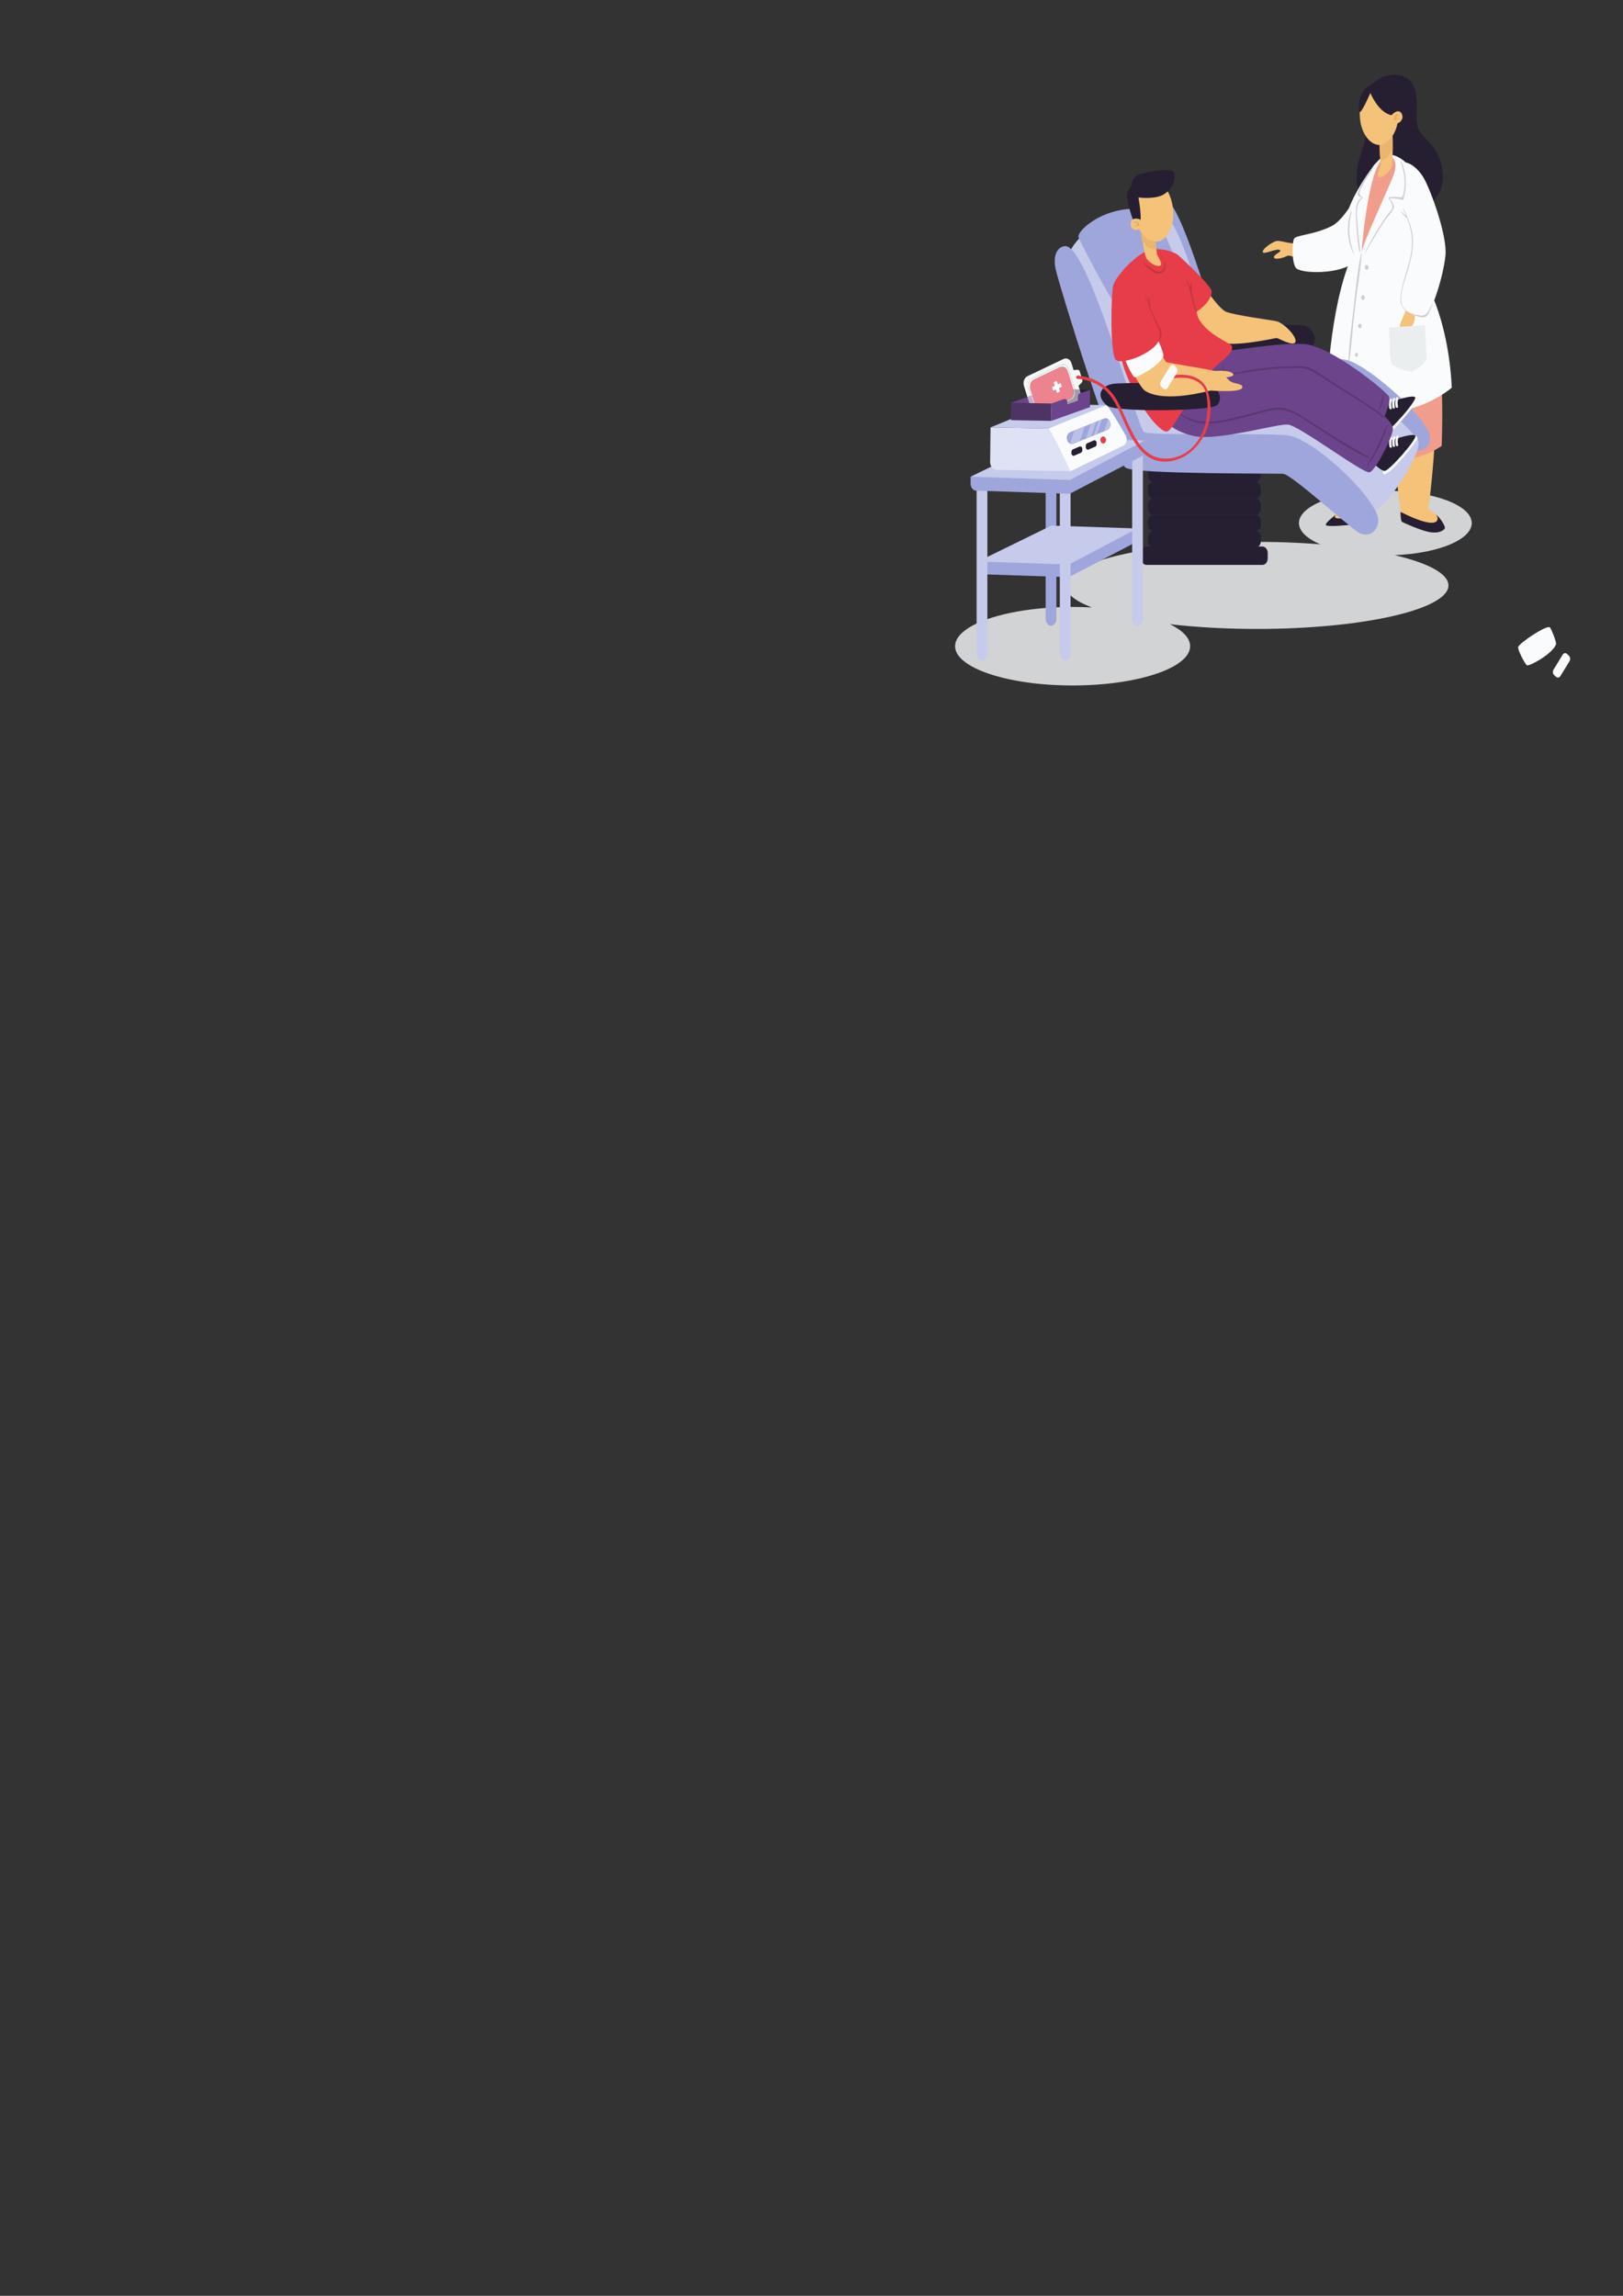 <?xml version="1.0" encoding="UTF-8" standalone="no"?>
<!-- Created with Inkscape (http://www.inkscape.org/) -->

<svg
   xmlns:dc="http://purl.org/dc/elements/1.1/"
   xmlns:cc="http://creativecommons.org/ns#"
   xmlns:rdf="http://www.w3.org/1999/02/22-rdf-syntax-ns#"
   xmlns:svg="http://www.w3.org/2000/svg"
   xmlns="http://www.w3.org/2000/svg"
   xmlns:sodipodi="http://sodipodi.sourceforge.net/DTD/sodipodi-0.dtd"
   xmlns:inkscape="http://www.inkscape.org/namespaces/inkscape"
   width="210mm"
   height="297mm"
   viewBox="0 0 210 297"
   version="1.1"
   id="svg6006"
   inkscape:version="0.92.5 (2060ec1f9f, 2020-04-08)"
   sodipodi:docname="image_1.svg"
   inkscape:export-filename="/home/alok/Documents/health-ghar/landing-page/images/image_1.png"
   inkscape:export-xdpi="554.1731"
   inkscape:export-ydpi="554.1731">
  <rect x="0" y="0" width="210" height="297" fill="#333333" stroke="none"/>
  <defs
     id="defs6000">
    <clipPath
       clipPathUnits="userSpaceOnUse"
       id="clipPath239">
      <path
         d="m 2421.09,4018.29 v 0 c -1.72,33.52 -6.72,89.53 -6.72,89.53 l 69.23,13.86 v 0 c 0,-0.09 0.62,-21.39 0.62,-46.64 0,-3.36 -0.01,-6.79 -0.04,-10.25 v 0 c -12.66,-20.28 -33.3,-42.98 -63.09,-46.5"
         id="path237"
         inkscape:connector-curvature="0" />
    </clipPath>
  </defs>
  <sodipodi:namedview
     id="base"
     pagecolor="#ffffff"
     bordercolor="#666666"
     borderopacity="1.0"
     inkscape:pageopacity="0.0"
     inkscape:pageshadow="2"
     inkscape:zoom="0.40410046"
     inkscape:cx="229.67177"
     inkscape:cy="416.77302"
     inkscape:document-units="mm"
     inkscape:current-layer="layer1"
     showgrid="false"
     inkscape:window-width="1848"
     inkscape:window-height="1009"
     inkscape:window-x="72"
     inkscape:window-y="34"
     inkscape:window-maximized="1" />
  <g
     inkscape:label="Layer 1"
     inkscape:groupmode="layer"
     id="layer1">
    <g
       id="g5602"
       transform="matrix(0.16,0,0,-0.049,127.877,98.112)">
      <g
         id="g446"
         transform="matrix(1.584,0,0,6.408,15.694,-933.991)">
        <path
           inkscape:connector-curvature="0"
           id="path205"
           style="fill:#d1d3d4;fill-opacity:1;fill-rule:nonzero;stroke:none;stroke-width:0.1"
           d="m 236.907,242.716 c 0,-7.346 -19.749,-13.302 -44.111,-13.302 -24.361,0 -44.11,5.956 -44.11,13.302 0,7.347 19.749,13.302 44.11,13.302 24.362,0 44.111,-5.955 44.111,-13.302" />
        <path
           inkscape:connector-curvature="0"
           id="path207"
           style="fill:#f4c279;fill-opacity:1;fill-rule:nonzero;stroke:none;stroke-width:0.1"
           d="m 147.169,352.104 c 1.304,1.101 1.483,5.169 0.153,5.63 -0.643,0.223 -2.21,0.214 -4.248,0.512 -2.179,0.319 -4.851,0.93 -5.988,0.665 -2.201,-0.512 -7.075,-3.133 -6.871,-4.514 0.205,-1.382 7.454,1.833 8.835,0.732 0.904,-0.719 -3.449,-1.745 -3.09,-2.974 0.357,-1.228 5.246,-0.076 6.935,0.725 0.62,0.294 4.274,-0.776 4.274,-0.776" />
        <path
           inkscape:connector-curvature="0"
           id="path209"
           style="fill:#f4c279;fill-opacity:1;fill-rule:nonzero;stroke:none;stroke-width:0.1"
           d="m 168.386,279.976 c -0.808,-2.203 2.417,-30.083 3.333,-31.25 0.917,-1.166 11.917,-1.833 13.5,-1.083 1.584,0.75 4.417,31.417 3.5,32.333 -0.916,0.917 -19.416,2.5 -20.333,0" />
        <path
           inkscape:connector-curvature="0"
           id="path211"
           style="fill:#f4c279;fill-opacity:1;fill-rule:nonzero;stroke:none;stroke-width:0.1"
           d="m 185.736,247.323 c -0.02,-1.52 -0.17,-3.77 -0.77,-4.1 -0.91,-0.5 -22.5,-2.66 -22.58,-1.25 -0.05,0.83 2.81,2.74 5.39,4.33 l 0.14,0.09 c 1.78,1.1 3.39,2.03 3.8,2.33 h 14.02 c 0,0 0.02,-0.6 0,-1.4" />
        <path
           inkscape:connector-curvature="0"
           id="path213"
           style="fill:#261f31;fill-opacity:1;fill-rule:nonzero;stroke:none;stroke-width:0.1"
           d="m 185.736,247.323 c -0.02,-1.52 -0.17,-3.77 -0.77,-4.1 -0.91,-0.5 -22.5,-2.66 -22.58,-1.25 -0.05,0.83 2.81,2.74 5.39,4.33 -1.86,-1.31 -1.77,-3.52 17.96,1.02" />
        <path
           inkscape:connector-curvature="0"
           id="path215"
           style="fill:#f4c279;fill-opacity:1;fill-rule:nonzero;stroke:none;stroke-width:0.1"
           d="m 217.898,279.976 c 0.808,-2.203 -2.417,-30.083 -3.333,-31.25 -0.917,-1.166 -11.917,-1.833 -13.5,-1.083 -1.584,0.75 -4.417,31.417 -3.5,32.333 0.916,0.917 19.416,2.5 20.333,0" />
        <path
           inkscape:connector-curvature="0"
           id="path217"
           style="fill:#f4c279;fill-opacity:1;fill-rule:nonzero;stroke:none;stroke-width:0.1"
           d="m 200.548,247.323 c 0.019,-1.52 0.17,-3.77 0.769,-4.1 0.911,-0.5 21.822,-3.907 21.902,-2.497 0.051,0.83 -2.132,3.987 -4.711,5.577 l -0.14,0.09 c -1.781,1.1 -3.39,2.03 -3.801,2.33 h -14.019 c 0,0 -0.02,-0.6 0,-1.4" />
        <path
           inkscape:connector-curvature="0"
           id="path219"
           style="fill:#261f31;fill-opacity:1;fill-rule:nonzero;stroke:none;stroke-width:0.1"
           d="m 200.548,247.323 c 0.019,-1.52 0.17,-3.77 0.769,-4.1 0.508,-0.279 9.107,-3.439 13.652,-4.163 5.75,-0.917 8.215,1.042 8.25,1.666 0.051,0.83 -2.132,3.987 -4.711,5.577 1.86,-1.31 3.253,-7.66 -17.96,1.02" />
        <path
           inkscape:connector-curvature="0"
           id="path221"
           style="fill:#261f31;fill-opacity:1;fill-rule:nonzero;stroke:none;stroke-width:0.1"
           d="m 183.856,421.606 c 1.186,1.961 10.53,8.537 19.405,4.662 8.875,-3.875 3.875,-15.75 6.25,-20.75 2.375,-5 11.25,-7.125 12.625,-18.5 1.375,-11.375 -11.943,-17.5 -24.534,-17.5 -12.591,0 -19.341,6.75 -19.466,15.125 -0.125,8.375 4.866,14.223 4.495,17.736 -0.37,3.514 -2.805,12.564 1.225,19.227" />
        <path
           inkscape:connector-curvature="0"
           id="path223"
           style="fill:#f19d8c;fill-opacity:1;fill-rule:nonzero;stroke:none;stroke-width:0.1"
           d="m 169.219,323.976 c 0,0 -5.666,-25.5 -2.5,-49.5 0,0 29.167,-13.666 54.834,0 0,0 1.833,34.167 -3.667,49.5 h -48.667" />
        <path
           inkscape:connector-curvature="0"
           id="path225"
           style="fill:#fafbfc;fill-opacity:1;fill-rule:nonzero;stroke:none;stroke-width:0.1"
           d="m 187.42,390.546 c -3.127,-2.747 -12.93,-21.903 -22.263,-25.57 -9.333,-3.666 -18,-3.5 -19,-5.166 -1,-1.667 -1.167,-9.334 0.833,-11.834 2,-2.5 20.709,-2.921 28.959,1.542 7.085,3.832 18.186,15.958 20.447,22.292 2.261,6.333 -2.51,24.415 -8.976,18.736" />
        <path
           inkscape:connector-curvature="0"
           id="path227"
           style="fill:#fafbfc;fill-opacity:1;fill-rule:nonzero;stroke:none;stroke-width:0.1"
           d="m 226.716,298.493 c 0,0 -22.54,-15.83 -50.1,-7.78 l -2.23,15.8 c -1.88,-3.62 -2.79,-9.8 -3.21,-13.91 -2.67,1.07 -5.39,2.39 -8.12,3.98 0,0 1,33.56 12.16,55.23 0,0 -3.5,12.499 -1.66,18.83 1.83,6.33 14.51,22.83 19.5,23.75 5.12,0.939 11.08,-3 14.33,-7 3.25,-4 5.542,-11.995 5.542,-17.875 0,-5.871 -4.292,-21.255 -4.292,-21.255 0,0 15.92,-15.43 18.08,-49.77" />
        <path
           inkscape:connector-curvature="0"
           id="path229"
           style="fill:#f19d8c;fill-opacity:1;fill-rule:nonzero;stroke:none;stroke-width:0.1"
           d="m 193.058,393.763 c 3.347,0.761 6.989,-1.783 3.492,-8.618 -3.497,-6.835 -15.247,-27.252 -15.914,-30.919 0,0 3.427,37.489 12.422,39.537" />
        <path
           inkscape:connector-curvature="0"
           id="path231"
           style="fill:#f4c279;fill-opacity:1;fill-rule:nonzero;stroke:none;stroke-width:0.1"
           d="m 189.8,385.16 c 1.805,-0.25 5.454,2.561 6.225,4.613 0.38,1.004 0.501,4.068 0.521,6.917 0.021,2.952 -0.058,5.689 -0.058,5.689 l -6.923,-1.386 c 0,0 0.5,-5.601 0.672,-8.953 0.063,-1.283 0.08,-2.228 -0.003,-2.428 -0.284,-0.72 -2.24,-4.192 -0.434,-4.452" />
        <g
           id="g233"
           transform="matrix(0.1,0,0,0.1,-51.872,-9.789)">
          <g
             clip-path="url(#clipPath239)"
             id="g235">
            <path
               inkscape:connector-curvature="0"
               id="path241"
               style="fill:#eab56d;fill-opacity:1;fill-rule:nonzero;stroke:none"
               d="m 2414.37,4018.29 h 69.848 v 103.391 H 2414.37 Z" />
          </g>
        </g>
        <path
           inkscape:connector-curvature="0"
           id="path243"
           style="fill:#f4c279;fill-opacity:1;fill-rule:nonzero;stroke:none;stroke-width:0.1"
           d="m 199.253,408.595 c -0.92,-5.702 -5.18,-10.069 -9.65,-10.069 -4.47,0 -8.72,4.367 -9.64,10.069 -1.189,7.407 2.04,14.901 9.64,14.901 7.61,0 10.84,-7.494 9.65,-14.901" />
        <path
           inkscape:connector-curvature="0"
           id="path245"
           style="fill:#261f31;fill-opacity:1;fill-rule:nonzero;stroke:none;stroke-width:0.1"
           d="m 179.449,412.376 c 0.49,-2.196 5.687,7.517 5.687,7.517 0,0 4.13,-8.132 10.823,-9.134 1.615,-0.241 2.74,-3.866 3.865,-4.116 1.125,-0.25 2.312,20.825 -14.212,16.675 -4.266,-1.071 -7.163,-6.459 -6.163,-10.942" />
        <path
           inkscape:connector-curvature="0"
           id="path247"
           style="fill:#f4c279;fill-opacity:1;fill-rule:nonzero;stroke:none;stroke-width:0.1"
           d="m 195.959,410.759 c 0,0 3.115,2.957 4.977,0.873 1.861,-2.084 -0.852,-5.077 -4.031,-4.111 l -0.946,3.238" />
        <path
           inkscape:connector-curvature="0"
           id="path249"
           style="fill:#dca45d;fill-opacity:1;fill-rule:nonzero;stroke:none;stroke-width:0.1"
           d="m 200.285,410.739 c -0.636,0.061 -1.302,0.045 -1.768,-0.257 -0.468,-0.289 -0.648,-0.86 -0.677,-1.46 l -0.36,0.212 c 0.435,0.222 0.89,0.348 1.376,0.325 0.484,-0.004 0.957,-0.287 1.158,-0.69 -0.175,0.141 -0.348,0.268 -0.55,0.322 -0.2,0.05 -0.399,0.071 -0.602,0.05 -0.398,-0.053 -0.801,-0.219 -1.138,-0.417 l -0.368,-0.215 0.008,0.427 c 0.006,0.338 0.046,0.694 0.196,1.028 0.14,0.336 0.411,0.64 0.747,0.799 0.334,0.166 0.698,0.186 1.031,0.162 0.337,-0.035 0.659,-0.132 0.947,-0.286" />
        <path
           inkscape:connector-curvature="0"
           id="path251"
           style="fill:#f4c279;fill-opacity:1;fill-rule:nonzero;stroke:none;stroke-width:0.1"
           d="m 209.983,331.317 c -0.608,1.595 -4.39,3.107 -5.264,2.003 -0.422,-0.534 -0.931,-2.015 -1.885,-3.841 -1.02,-1.953 -2.479,-4.273 -2.604,-5.434 -0.244,-2.246 0.622,-7.712 1.994,-7.975 1.372,-0.263 1.487,5.704 3.342,7.01 0.945,0.665 2.473,2.6 2.274,4.459 -0.073,0.682 2.143,3.778 2.143,3.778" />
        <path
           inkscape:connector-curvature="0"
           id="path253"
           style="fill:#fafbfc;fill-opacity:1;fill-rule:nonzero;stroke:none;stroke-width:0.1"
           d="m 198.944,385.56 c 0.079,-4.162 8.913,-21.271 7.181,-31.148 -1.693,-9.656 -5.595,-20.752 -4.824,-22.536 0.772,-1.784 7.957,-4.773 11.154,-4.604 3.197,0.168 9.841,16.31 11.022,25.615 1.013,7.991 -7.188,26.395 -11.018,31.923 -3.829,5.527 -13.707,10.916 -13.515,0.75" />
        <path
           inkscape:connector-curvature="0"
           id="path255"
           style="fill:#ebeeef;fill-opacity:1;fill-rule:nonzero;stroke:none;stroke-width:0.1"
           d="m 194.81,323.275 18.195,0.989 c 0,0 0.977,-12.006 0.709,-13.884 -0.267,-1.878 -6.435,-5.293 -7.566,-5.258 -1.131,0.034 -9.118,1.49 -10.244,3.385 -1.126,1.894 -1.094,14.768 -1.094,14.768" />
        <path
           inkscape:connector-curvature="0"
           id="path257"
           style="fill:#cfccd3;fill-opacity:1;fill-rule:nonzero;stroke:none;stroke-width:0.1"
           d="m 213.537,327.802 c 0.878,0.738 1.889,2.198 2.926,4.102 -0.705,-1.457 -1.61,-3.342 -2.835,-4.052 -0.03,-0.017 -0.06,-0.034 -0.091,-0.05 m -10.339,2.398 c -0.041,0.027 -0.081,0.055 -0.121,0.083 0.041,-0.026 0.082,-0.051 0.124,-0.076 -0.001,-0.002 -0.002,-0.005 -0.003,-0.007 m -1.983,2.055 c -0.569,1.007 -0.816,2.242 -0.627,3.777 0.72,5.79 3.68,11.08 5.05,16.71 0.367,1.507 0.619,3.022 0.712,4.539 0.003,-1.006 -0.067,-1.968 -0.225,-2.869 -0.345,-1.966 -0.781,-3.991 -1.251,-5.986 -0.123,-0.366 -0.249,-0.731 -0.376,-1.094 -1.208,-3.425 -4.664,-10.231 -3.277,-14.333 -0.023,-0.291 -0.026,-0.541 -0.006,-0.744 m 4.164,32.338 c -0.429,1.296 -0.964,2.556 -1.551,3.799 l -0.14,0.04 c -0.99,0.67 -2.11,1.529 -2.82,2.489 -0.049,0.075 0.024,0.163 0.102,0.163 0.016,0 0.033,-0.004 0.048,-0.012 0.46,-0.32 0.85,-0.72 1.29,-1.071 0.37,-0.289 0.76,-0.559 1.14,-0.83 -0.51,1.06 -1.06,2.101 -1.6,3.131 -0.042,0.083 0.028,0.157 0.095,0.157 0.029,0 0.057,-0.014 0.075,-0.047 0.889,-1.53 1.779,-3.075 2.55,-4.666 0.297,-1.052 0.571,-2.107 0.811,-3.153" />
        <path
           inkscape:connector-curvature="0"
           id="path259"
           style="fill:#c99f67;fill-opacity:1;fill-rule:nonzero;stroke:none;stroke-width:0.1"
           d="m 205.476,329.052 c -0.836,0.323 -1.606,0.699 -2.278,1.148 0.001,0.002 0.002,0.005 0.003,0.007 0.658,-0.395 1.439,-0.789 2.275,-1.155" />
        <path
           inkscape:connector-curvature="0"
           id="path261"
           style="fill:#cfccd3;fill-opacity:1;fill-rule:nonzero;stroke:none;stroke-width:0.1"
           d="m 211.914,327.483 c -1.83,-0.001 -4.151,0.802 -5.386,1.199 -0.36,0.115 -0.711,0.238 -1.052,0.37 -0.836,0.366 -1.617,0.76 -2.275,1.155 -0.042,0.025 -0.083,0.05 -0.124,0.076 -0.78,0.541 -1.418,1.187 -1.862,1.972 -0.02,0.203 -0.017,0.453 0.006,0.744 0.22,-0.652 0.563,-1.236 1.057,-1.727 1.81,-1.8 4.61,-2.46 7.04,-2.86 0.743,-0.123 1.399,-0.214 2,-0.214 1.252,0 2.269,0.393 3.35,1.703 0.76,0.911 1.32,2.071 1.98,3.051 0.034,0.049 0.081,0.07 0.126,0.07 0.101,0 0.196,-0.103 0.134,-0.22 -0.139,-0.266 -0.287,-0.571 -0.445,-0.898 -1.037,-1.904 -2.048,-3.364 -2.926,-4.102 -0.445,-0.228 -1.006,-0.319 -1.623,-0.319 m -7.04,20.943 c 0.47,1.995 0.906,4.02 1.251,5.986 0.158,0.901 0.228,1.863 0.225,2.869 0.124,2.036 -0.04,4.073 -0.602,6.091 -0.112,0.411 -0.235,0.818 -0.369,1.221 -0.24,1.046 -0.514,2.101 -0.811,3.153 1.06,-2.184 1.897,-4.457 2.21,-6.904 0.531,-4.241 -0.557,-8.423 -1.904,-12.416" />
        <path
           inkscape:connector-curvature="0"
           id="path263"
           style="fill:#cfccd3;fill-opacity:1;fill-rule:nonzero;stroke:none;stroke-width:0.1"
           d="m 178.074,311.242 c -0.163,0 -0.326,0.062 -0.472,0.186 -0.223,0.189 -0.299,0.435 -0.285,0.722 0.022,0.489 0.389,0.732 0.757,0.732 0.367,0 0.735,-0.244 0.758,-0.732 0.013,-0.286 -0.059,-0.53 -0.285,-0.722 -0.148,-0.124 -0.31,-0.186 -0.473,-0.186" />
        <path
           inkscape:connector-curvature="0"
           id="path265"
           style="fill:#cfccd3;fill-opacity:1;fill-rule:nonzero;stroke:none;stroke-width:0.1"
           d="m 179.78,322.99 c -1.203,0 -1.201,1.867 0,1.867 1.203,0 1.202,-1.867 0,-1.867" />
        <path
           inkscape:connector-curvature="0"
           id="path267"
           style="fill:#cfccd3;fill-opacity:1;fill-rule:nonzero;stroke:none;stroke-width:0.1"
           d="m 181.366,334.671 c -1.254,0 -1.251,1.945 0,1.945 1.254,0 1.252,-1.945 0,-1.945" />
        <path
           inkscape:connector-curvature="0"
           id="path269"
           style="fill:#cfccd3;fill-opacity:1;fill-rule:nonzero;stroke:none;stroke-width:0.1"
           d="m 183.253,347.103 c -1.259,0 -1.257,1.953 0,1.953 1.259,0 1.257,-1.953 0,-1.953" />
        <path
           inkscape:connector-curvature="0"
           id="path271"
           style="fill:#cfccd3;fill-opacity:1;fill-rule:nonzero;stroke:none;stroke-width:0.1"
           d="m 174.456,309.555 c -0.168,0.05 -0.334,0.097 -0.497,0.141 0.351,7.032 1.561,14.114 2.553,21.068 1.088,7.623 1.881,15.579 3.943,23.011 0.018,0.065 0.077,0.096 0.135,0.096 0.072,0 0.141,-0.046 0.134,-0.132 -0.669,-7.421 -2.364,-14.812 -3.429,-22.189 -1.055,-7.301 -1.626,-14.719 -2.839,-21.995" />
        <path
           inkscape:connector-curvature="0"
           id="path273"
           style="fill:#cfccd3;fill-opacity:1;fill-rule:nonzero;stroke:none;stroke-width:0.1"
           d="m 182.308,353.558 -0.135,0.079 c 2.205,3.797 4.669,7.411 7.374,10.871 1.39,1.777 2.825,3.522 4.318,5.214 0.603,0.684 2.147,1.82 2.437,2.662 0.521,1.518 -0.987,3.041 -1.818,4.067 l -0.042,0.17 c -0.074,0.08 -0.068,0.232 0.064,0.257 0.885,0.167 1.767,0.241 2.652,0.241 0.77,0 1.541,-0.056 2.318,-0.154 0.375,-0.048 0.689,-0.075 0.956,-0.075 0.466,0 0.785,0.084 1.024,0.293 0.143,-0.4 0.289,-0.809 0.436,-1.224 -0.059,-0.049 -0.132,-0.076 -0.214,-0.076 -0.028,0 -0.057,0.003 -0.087,0.01 -2.235,0.512 -4.402,0.594 -6.664,0.665 0.789,-0.91 2.316,-2.477 2.213,-3.628 -0.142,-1.592 -2.781,-3.506 -3.758,-4.636 -4.021,-4.655 -7.638,-9.639 -11.074,-14.736 m 18.581,37.278 c -0.084,0.193 -0.171,0.385 -0.261,0.577 -0.082,0.176 0.064,0.337 0.209,0.337 0.066,0 0.132,-0.033 0.176,-0.112 0.108,-0.196 0.213,-0.393 0.314,-0.591 -0.152,-0.059 -0.297,-0.129 -0.438,-0.211" />
        <path
           inkscape:connector-curvature="0"
           id="path275"
           style="fill:#cfccd3;fill-opacity:1;fill-rule:nonzero;stroke:none;stroke-width:0.1"
           d="m 201.892,375.959 c -0.147,0.415 -0.293,0.824 -0.436,1.224 0.358,0.313 0.536,0.905 0.761,1.91 0.909,4.059 0.308,8.001 -1.328,11.743 0.141,0.082 0.286,0.152 0.438,0.211 2.349,-4.631 2.502,-10.064 0.686,-14.915 -0.027,-0.071 -0.068,-0.131 -0.121,-0.173" />
        <path
           inkscape:connector-curvature="0"
           id="path277"
           style="fill:#cfccd3;fill-opacity:1;fill-rule:nonzero;stroke:none;stroke-width:0.1"
           d="m 179.707,354.436 c -0.094,0 -0.182,0.054 -0.209,0.181 -1.016,4.745 -1.496,9.658 -1.714,14.5 -0.126,2.779 -0.101,6.342 2.914,7.568 l 0.074,-0.001 c -2.466,1.123 -2.666,1.008 -1.22,3.577 1.691,3.002 3.757,5.781 6.167,8.242 0.059,0.06 0.125,0.085 0.188,0.085 0.212,0 0.397,-0.278 0.209,-0.483 -1.645,-1.799 -3.201,-3.664 -4.551,-5.699 -0.557,-0.839 -1.377,-1.844 -1.699,-2.803 -0.545,-1.622 -0.013,-1.954 1.325,-2.82 0.125,-0.081 0.049,-0.244 -0.071,-0.244 -0.02,0 -0.042,0.004 -0.063,0.014 l -0.212,0.097 c 0.067,-0.07 0.078,-0.207 -0.017,-0.272 -3.421,-2.33 -2.532,-6.97 -2.241,-10.538 0.303,-3.722 0.869,-7.396 1.393,-11.089 0.027,-0.188 -0.13,-0.315 -0.273,-0.315" />
        <path
           inkscape:connector-curvature="0"
           id="path279"
           style="fill:#cfccd3;fill-opacity:1;fill-rule:nonzero;stroke:none;stroke-width:0.1"
           d="m 176.68,353.614 c -3.432,4.827 -3.942,12.098 -1.432,17.437 0.031,0.066 0.087,0.093 0.146,0.093 0.115,0 0.239,-0.106 0.197,-0.237 -1.962,-6.125 -1.523,-11.417 1.183,-17.238 l -0.094,-0.055" />
        <path
           inkscape:connector-curvature="0"
           id="path345"
           style="fill:#d1d3d4;fill-opacity:1;fill-rule:nonzero;stroke:none;stroke-width:0.1"
           d="m 225.008,217.026 c 0,-9.9 -43.77,-17.929 -97.75,-17.929 -15.99,0 -31.08,0.71 -44.41,1.949 6.49,-2.59 10.28,-5.699 10.28,-9.06 0,-8.94 -26.86,-16.179 -60,-16.179 -33.14,0 -60,7.239 -60,16.179 0,8.93 26.86,16.18 60,16.18 3.35,0 6.63,-0.069 9.83,-0.22 -8.55,2.661 -13.45,5.77 -13.45,9.08 0,9.911 43.76,17.94 97.75,17.94 53.98,0 97.75,-8.029 97.75,-17.94" />
        <path
           inkscape:connector-curvature="0"
           id="path347"
           style="fill:#261f31;fill-opacity:1;fill-rule:nonzero;stroke:none;stroke-width:0.1"
           d="M 126.574,259.642 H 74.288 c -1.474,0 -2.67,1.195 -2.67,2.669 v 1.411 c 0,1.474 1.196,2.67 2.67,2.67 h 52.286 c 1.474,0 2.669,-1.196 2.669,-2.67 v -1.411 c 0,-1.474 -1.195,-2.669 -2.669,-2.669" />
        <path
           inkscape:connector-curvature="0"
           id="path349"
           style="fill:#261f31;fill-opacity:1;fill-rule:nonzero;stroke:none;stroke-width:0.1"
           d="M 126.574,252.892 H 74.288 c -1.474,0 -2.67,1.195 -2.67,2.669 v 1.411 c 0,1.474 1.196,2.67 2.67,2.67 h 52.286 c 1.474,0 2.669,-1.196 2.669,-2.67 v -1.411 c 0,-1.474 -1.195,-2.669 -2.669,-2.669" />
        <path
           inkscape:connector-curvature="0"
           id="path351"
           style="fill:#261f31;fill-opacity:1;fill-rule:nonzero;stroke:none;stroke-width:0.1"
           d="M 126.574,246.142 H 74.288 c -1.474,0 -2.67,1.195 -2.67,2.669 v 1.411 c 0,1.474 1.196,2.67 2.67,2.67 h 52.286 c 1.474,0 2.669,-1.196 2.669,-2.67 v -1.411 c 0,-1.474 -1.195,-2.669 -2.669,-2.669" />
        <path
           inkscape:connector-curvature="0"
           id="path353"
           style="fill:#261f31;fill-opacity:1;fill-rule:nonzero;stroke:none;stroke-width:0.1"
           d="M 126.574,239.392 H 74.288 c -1.474,0 -2.67,1.195 -2.67,2.669 v 1.411 c 0,1.474 1.196,2.67 2.67,2.67 h 52.286 c 1.474,0 2.669,-1.196 2.669,-2.67 v -1.411 c 0,-1.474 -1.195,-2.669 -2.669,-2.669" />
        <path
           inkscape:connector-curvature="0"
           id="path355"
           style="fill:#261f31;fill-opacity:1;fill-rule:nonzero;stroke:none;stroke-width:0.1"
           d="M 126.574,232.642 H 74.288 c -1.474,0 -2.67,1.195 -2.67,2.67 v 1.41 c 0,1.474 1.196,2.67 2.67,2.67 h 52.286 c 1.474,0 2.669,-1.196 2.669,-2.67 v -1.41 c 0,-1.475 -1.195,-2.67 -2.669,-2.67" />
        <path
           inkscape:connector-curvature="0"
           id="path357"
           style="fill:#261f31;fill-opacity:1;fill-rule:nonzero;stroke:none;stroke-width:0.1"
           d="M 130.069,225.482 H 70.793 c -1.475,0 -2.67,1.195 -2.67,2.669 v 2.23 c 0,1.475 1.195,2.67 2.67,2.67 h 59.276 c 1.475,0 2.67,-1.195 2.67,-2.67 v -2.23 c 0,-1.474 -1.195,-2.669 -2.67,-2.669" />
        <path
           inkscape:connector-curvature="0"
           id="path359"
           style="fill:#261f31;fill-opacity:1;fill-rule:nonzero;stroke:none;stroke-width:0.1"
           d="m 100.905,315.537 c 4.031,-2.812 50.323,-2.194 54.126,0 3.803,2.195 0.877,8.192 -4.681,8.631 -5.559,0.439 -41.253,0.585 -46.373,0 -5.12,-0.585 -9.362,-4.242 -3.072,-8.631" />
        <path
           inkscape:connector-curvature="0"
           id="path361"
           style="fill:#9ea6db;fill-opacity:1;fill-rule:nonzero;stroke:none;stroke-width:0.1"
           d="m 79.314,376.471 c 9.693,1.249 30.121,-63.949 33.031,-65.233 1.561,-0.688 15.521,-0.683 29.743,-0.678 12.295,0.004 24.788,0.008 29.635,-0.436 10.454,-0.958 40.715,-22.562 43.624,-31.03 1.424,-4.143 -3.284,-8.358 -8.204,-5.583 -4.92,2.776 -33.744,22.785 -37.126,22.948 -3.382,0.163 -59.976,-0.183 -65.203,2.072 -5.227,2.255 -27.365,63.849 -29.19,70.579 -1.18,4.351 0.154,6.906 3.69,7.361" />
        <path
           inkscape:connector-curvature="0"
           id="path363"
           style="fill:#c6caeb;fill-opacity:1;fill-rule:nonzero;stroke:none;stroke-width:0.1"
           d="m 32.289,355.36 c 1.914,3.5 20.336,22.211 48.421,13.679 8.767,-2.664 28.479,-63.34 28.479,-63.34 0,0 48.184,2.106 59.135,-0.815 10.95,-2.92 38.289,-24.127 41.209,-28.139 2.92,-4.012 -16.873,-29.615 -24.174,-29.615 -7.3,0 -41.37,27.256 -41.37,27.256 0,0 -74.367,-2.92 -79.771,2.677 -5.403,5.598 -35.823,71.176 -31.929,78.297" />
        <path
           inkscape:connector-curvature="0"
           id="path365"
           style="fill:#9ea6db;fill-opacity:1;fill-rule:nonzero;stroke:none;stroke-width:0.1"
           d="m 29.058,356.826 c 11.92,1.445 37.041,-75.208 40.62,-76.695 1.919,-0.797 19.083,-0.792 36.571,-0.786 15.121,0.005 30.485,0.01 36.446,-0.504 12.855,-1.109 42.602,-23.563 46.18,-33.368 1.751,-4.799 -4.039,-9.679 -10.089,-6.465 -6.05,3.213 -34.029,23.82 -38.188,24.009 -4.159,0.189 -73.754,-0.211 -80.182,2.4 -6.428,2.611 -33.651,73.934 -35.895,81.728 -1.45,5.037 0.189,9.153 4.537,9.681" />
        <path
           inkscape:connector-curvature="0"
           id="path367"
           style="fill:#9ea6db;fill-opacity:1;fill-rule:nonzero;stroke:none;stroke-width:0.1"
           d="m 36.208,360.323 c -1.521,3.043 16.338,15.286 37.255,10.923 2.834,-0.591 15.41,-25.604 16.306,-29.37 0.897,-3.765 -31.465,-11.529 -34.334,-9.556 -2.869,1.972 -18.331,26.21 -19.227,28.003" />
        <path
           inkscape:connector-curvature="0"
           id="path369"
           style="fill:#fafbfc;fill-opacity:1;fill-rule:nonzero;stroke:none;stroke-width:0.1"
           d="m 207.526,278.3 c -2.244,-2.491 -4.582,-4.89 -7.055,-7.155 -2.467,-2.259 -5.175,-5.131 -8.303,-6.395 -1.173,-0.475 -0.661,-2.403 0.53,-1.922 2.883,1.166 5.201,3.392 7.517,5.418 3.086,2.699 5.977,5.6 8.72,8.645 0.856,0.951 -0.549,2.364 -1.409,1.409" />
        <path
           inkscape:connector-curvature="0"
           id="path371"
           style="fill:#261f31;fill-opacity:1;fill-rule:nonzero;stroke:none;stroke-width:0.1"
           d="m 185.174,268.579 c 0,0 4.923,-4.233 7.173,-4.396 2.25,-0.162 16.577,13.021 15.764,14.459 -0.812,1.437 -12.312,-1.813 -12.812,-1.813 -0.5,0 -3.125,1.188 -3.125,1.188 l -7,-9.438" />
        <path
           inkscape:connector-curvature="0"
           id="path373"
           style="fill:#fafbfc;fill-opacity:1;fill-rule:nonzero;stroke:none;stroke-width:0.1"
           d="m 195.202,277.875 c -0.515,-1.062 -0.704,-2.626 -0.259,-3.739 0.284,-0.708 1.445,-0.399 1.157,0.319 -0.326,0.814 -0.246,2.021 0.138,2.815 0.335,0.692 -0.7,1.301 -1.036,0.605" />
        <path
           inkscape:connector-curvature="0"
           id="path375"
           style="fill:#fafbfc;fill-opacity:1;fill-rule:nonzero;stroke:none;stroke-width:0.1"
           d="m 196.812,278.188 c -0.514,-1.063 -0.704,-2.627 -0.259,-3.74 0.284,-0.708 1.445,-0.399 1.158,0.319 -0.326,0.815 -0.247,2.022 0.137,2.815 0.335,0.692 -0.699,1.301 -1.036,0.606" />
        <path
           inkscape:connector-curvature="0"
           id="path377"
           style="fill:#fafbfc;fill-opacity:1;fill-rule:nonzero;stroke:none;stroke-width:0.1"
           d="m 198.422,278.5 c -0.514,-1.062 -0.703,-2.626 -0.258,-3.739 0.283,-0.708 1.444,-0.399 1.157,0.319 -0.325,0.814 -0.246,2.021 0.138,2.815 0.335,0.692 -0.7,1.301 -1.037,0.605" />
        <path
           inkscape:connector-curvature="0"
           id="path379"
           style="fill:#fafbfc;fill-opacity:1;fill-rule:nonzero;stroke:none;stroke-width:0.1"
           d="m 207.447,294.13 c -2.243,-2.492 -4.582,-4.89 -7.055,-7.155 -2.466,-2.26 -5.174,-5.132 -8.303,-6.396 -1.173,-0.474 -0.66,-2.402 0.53,-1.921 2.883,1.166 5.201,3.392 7.518,5.418 3.086,2.699 5.976,5.599 8.719,8.645 0.856,0.95 -0.548,2.364 -1.409,1.409" />
        <path
           inkscape:connector-curvature="0"
           id="path381"
           style="fill:#261f31;fill-opacity:1;fill-rule:nonzero;stroke:none;stroke-width:0.1"
           d="m 185.095,284.409 c 0,0 4.924,-4.234 7.174,-4.396 2.25,-0.162 16.576,13.021 15.764,14.458 -0.813,1.438 -12.313,-1.812 -12.813,-1.812 -0.5,0 -3.125,1.187 -3.125,1.187 l -7,-9.437" />
        <path
           inkscape:connector-curvature="0"
           id="path383"
           style="fill:#fafbfc;fill-opacity:1;fill-rule:nonzero;stroke:none;stroke-width:0.1"
           d="m 195.123,293.705 c -0.514,-1.063 -0.703,-2.626 -0.258,-3.74 0.283,-0.708 1.444,-0.399 1.157,0.32 -0.326,0.814 -0.247,2.021 0.137,2.814 0.336,0.693 -0.699,1.302 -1.036,0.606" />
        <path
           inkscape:connector-curvature="0"
           id="path385"
           style="fill:#fafbfc;fill-opacity:1;fill-rule:nonzero;stroke:none;stroke-width:0.1"
           d="m 196.733,294.018 c -0.514,-1.063 -0.703,-2.627 -0.258,-3.74 0.283,-0.708 1.445,-0.399 1.157,0.319 -0.325,0.814 -0.246,2.021 0.138,2.815 0.335,0.692 -0.7,1.301 -1.037,0.606" />
        <path
           inkscape:connector-curvature="0"
           id="path387"
           style="fill:#fafbfc;fill-opacity:1;fill-rule:nonzero;stroke:none;stroke-width:0.1"
           d="m 198.344,294.33 c -0.514,-1.063 -0.704,-2.626 -0.258,-3.74 0.283,-0.708 1.444,-0.399 1.157,0.32 -0.326,0.814 -0.247,2.021 0.137,2.814 0.335,0.693 -0.699,1.302 -1.036,0.606" />
        <path
           inkscape:connector-curvature="0"
           id="path389"
           style="fill:#f4c279;fill-opacity:1;fill-rule:nonzero;stroke:none;stroke-width:0.1"
           d="m 92.168,346.249 c 5.66,-2.112 14.587,-14.941 19.293,-16.47 4.706,-1.529 23.631,-3.479 25.645,-3.882 4.118,-0.824 10.765,-6.529 9.765,-8.588 -1,-2.058 -8.705,1.647 -9.588,1.647 -0.882,0 -21.234,-3.882 -29.704,-1.764 -4.335,1.083 -21.587,13.881 -23.704,18.763 -2.118,4.882 -2.652,14.377 8.293,10.294" />
        <path
           inkscape:connector-curvature="0"
           id="path391"
           style="fill:#6b448b;fill-opacity:1;fill-rule:nonzero;stroke:none;stroke-width:0.1"
           d="m 79.472,285.975 c 0,0 3,-5 15.167,-7.333 6.785,-1.302 19.22,0.404 29.905,2.109 8.474,1.352 15.848,2.705 18.428,2.557 5.833,-0.333 38.667,-20.5 41.833,-19.666 3.167,0.833 12.334,15.5 11.834,18.083 -0.5,2.583 -4.25,4.917 -4.25,4.917 0,0 3.166,6.166 2.333,8.083 -0.833,1.917 -29.917,21.083 -43.417,21.75 -7.032,0.347 -16.37,-0.436 -24.08,-1.219 -7.093,-0.72 -12.809,-1.441 -14.086,-1.281 -2.667,0.333 -6.667,1.667 -6.667,1.667 l -27,-29.667" />
        <path
           inkscape:connector-curvature="0"
           id="path393"
           style="fill:#573872;fill-opacity:1;fill-rule:nonzero;stroke:none;stroke-width:0.1"
           d="m 191.762,286.063 c -0.046,0 -0.093,0.014 -0.138,0.045 -6.531,4.549 -14.022,7.814 -21.077,11.464 -3.632,1.88 -7.264,3.76 -10.897,5.639 -3.955,2.047 -7.165,3.437 -11.693,3.437 -0.018,0 -0.038,0 -0.057,0 -8.187,-0.022 -16.379,-0.604 -24.502,-1.597 -2.362,-0.289 -4.716,-0.62 -7.068,-0.978 -0.885,-0.134 -1.853,-0.372 -2.787,-0.372 -0.346,0 -0.687,0.033 -1.018,0.115 -1.874,0.467 -2.912,2.148 -2.955,3.998 -0.002,0.089 0.061,0.132 0.127,0.132 0.067,0 0.138,-0.045 0.146,-0.132 0.257,-2.63 2.234,-3.365 4.616,-3.365 2.586,0 5.65,0.867 7.505,1.116 3.82,0.512 7.656,0.903 11.499,1.194 3.843,0.291 7.694,0.476 11.547,0.557 1.101,0.023 2.219,0.067 3.336,0.067 2.05,0 4.098,-0.148 6.033,-0.84 3.167,-1.133 6.138,-2.98 9.118,-4.521 3.342,-1.729 6.684,-3.457 10.027,-5.186 3.487,-1.804 6.975,-3.607 10.462,-5.411 2.771,-1.433 5.622,-2.8 7.979,-4.875 0.198,-0.175 0.014,-0.487 -0.203,-0.487" />
        <path
           inkscape:connector-curvature="0"
           id="path395"
           style="fill:#573872;fill-opacity:1;fill-rule:nonzero;stroke:none;stroke-width:0.1"
           d="m 183.491,266.244 c -0.089,0 -0.18,0.101 -0.115,0.187 3.897,5.134 7.045,10.447 9.932,16.197 0.032,0.066 0.091,0.094 0.152,0.094 0.119,0 0.245,-0.106 0.198,-0.241 -2.115,-5.964 -5.738,-11.622 -10.086,-16.202 -0.023,-0.024 -0.052,-0.035 -0.081,-0.035" />
        <path
           inkscape:connector-curvature="0"
           id="path397"
           style="fill:#573872;fill-opacity:1;fill-rule:nonzero;stroke:none;stroke-width:0.1"
           d="m 189.72,289.55 c -0.118,0 -0.224,0.158 -0.169,0.286 0.419,0.974 0.903,1.9 1.232,2.913 0.295,0.909 0.415,1.848 0.669,2.764 0.027,0.097 0.101,0.14 0.177,0.14 0.098,0 0.199,-0.071 0.207,-0.191 0.126,-1.952 -0.757,-4.352 -1.997,-5.849 -0.037,-0.045 -0.079,-0.063 -0.119,-0.063" />
        <path
           inkscape:connector-curvature="0"
           id="path399"
           style="fill:#573872;fill-opacity:1;fill-rule:nonzero;stroke:none;stroke-width:0.1"
           d="m 184.161,269.576 c -0.02,0 -0.042,0.004 -0.063,0.011 -8.22,2.815 -15.977,7.118 -23.668,11.108 -3.84,1.992 -7.669,4.01 -11.561,5.899 -3.677,1.785 -7.024,2.862 -10.771,2.862 -1.25,0 -2.544,-0.12 -3.91,-0.373 -8.716,-1.615 -17.374,-3.92 -26.179,-5.008 -1.873,-0.232 -3.764,-0.369 -5.644,-0.369 -5.051,0 -10.016,0.99 -14.305,3.79 0.081,0.108 0.162,0.216 0.244,0.325 4.283,-2.499 9.047,-3.37 13.893,-3.37 3.589,0 7.223,0.478 10.741,1.125 4.453,0.819 8.886,1.757 13.326,2.646 4.003,0.801 8.222,2.069 12.339,2.069 0.084,0 0.169,-10e-4 0.253,-0.002 3.689,-0.047 7.1,-1.51 10.365,-3.094 3.891,-1.888 7.719,-3.911 11.557,-5.905 7.733,-4.017 15.564,-7.688 23.488,-11.303 0.206,-0.094 0.091,-0.411 -0.105,-0.411" />
        <path
           inkscape:connector-curvature="0"
           id="path401"
           style="fill:#e73d48;fill-opacity:1;fill-rule:nonzero;stroke:none;stroke-width:0.1"
           d="m 73.771,355.554 c -5.123,-0.433 -14.757,-7.912 -15.507,-9.537 -0.75,-1.625 -5.483,-25.301 1.708,-40.792 7.292,-15.708 17.792,-24.833 21.042,-24.833 3.25,0 10.276,13.19 19.25,21.875 7.75,7.5 15.75,10.125 14.062,13.562 -0.454,0.925 -16.562,5.938 -17.937,13.938 0,0 7.416,3.625 7.75,8.25 0.163,2.275 -14.875,13.5 -17,15 -2.125,1.5 -8.485,2.949 -13.368,2.537" />
        <path
           inkscape:connector-curvature="0"
           id="path403"
           style="fill:#f4c279;fill-opacity:1;fill-rule:nonzero;stroke:none;stroke-width:0.1"
           d="m 77.688,348.721 c -1.719,-0.599 -5.85,1.441 -7.01,3.301 -0.57,0.91 -1.289,3.89 -1.869,6.679 -0.6,2.89 -1.06,5.591 -1.06,5.591 h 7.06 c 0,0 0.61,-5.591 1.1,-8.911 0.19,-1.27 0.36,-2.199 0.48,-2.379 0.42,-0.65 3.02,-3.67 1.299,-4.281" />
        <path
           inkscape:connector-curvature="0"
           id="path405"
           style="fill:#eab56d;fill-opacity:1;fill-rule:nonzero;stroke:none;stroke-width:0.1"
           d="m 75.376,355.36 c -2.751,0 -5.026,1.706 -6.567,3.341 v 0 c -0.6,2.89 -1.06,5.591 -1.06,5.591 h 7.06 c 0,0 0.61,-5.591 1.1,-8.911 -0.18,-0.014 -0.358,-0.021 -0.533,-0.021" />
        <path
           inkscape:connector-curvature="0"
           id="path407"
           style="fill:#f4c279;fill-opacity:1;fill-rule:nonzero;stroke:none;stroke-width:0.1"
           d="m 84.529,370.713 c 0.328,-5.766 -2.893,-10.946 -7.259,-11.908 -4.365,-0.961 -9.455,2.389 -11.579,7.76 -2.755,6.978 -1.212,14.991 6.209,16.625 7.433,1.637 12.199,-4.987 12.629,-12.477" />
        <path
           inkscape:connector-curvature="0"
           id="path409"
           style="fill:#261f31;fill-opacity:1;fill-rule:nonzero;stroke:none;stroke-width:0.1"
           d="m 65.471,365.094 c -0.995,0.53 -5.173,10.835 -4.59,13.093 0.582,2.257 2.2,3.058 2.2,3.058 0,0 -0.015,3.277 2.752,4.661 2.767,1.384 16.968,3.277 18.789,1.602 1.82,-1.675 0.04,-7.547 -5.796,-9.741 -4.539,-1.708 -12.087,-0.909 -12.087,-0.909 0,0 3.321,-14.204 -1.268,-11.764" />
        <path
           inkscape:connector-curvature="0"
           id="path411"
           style="fill:#f4c279;fill-opacity:1;fill-rule:nonzero;stroke:none;stroke-width:0.1"
           d="m 67.779,367.738 c 0,0 -4.026,1.496 -4.92,-1.152 -0.894,-2.647 2.777,-4.334 5.321,-2.198 l -0.401,3.35" />
        <path
           inkscape:connector-curvature="0"
           id="path413"
           style="fill:#dca45d;fill-opacity:1;fill-rule:nonzero;stroke:none;stroke-width:0.1"
           d="m 63.808,366.021 c 0.205,0.254 0.463,0.471 0.758,0.634 0.298,0.154 0.641,0.278 1.013,0.257 0.371,-0.015 0.74,-0.188 1,-0.442 0.269,-0.249 0.445,-0.56 0.585,-0.869 l 0.174,-0.39 -0.422,0.054 c -0.388,0.05 -0.825,0.045 -1.211,-0.064 -0.194,-0.06 -0.369,-0.157 -0.535,-0.281 -0.164,-0.129 -0.272,-0.314 -0.379,-0.513 0.027,0.45 0.352,0.896 0.795,1.09 0.438,0.211 0.906,0.274 1.393,0.24 l -0.248,-0.336 c -0.262,0.54 -0.653,0.996 -1.195,1.077 -0.548,0.096 -1.167,-0.152 -1.728,-0.457" />
        <path
           inkscape:connector-curvature="0"
           id="path415"
           style="fill:#261f31;fill-opacity:1;fill-rule:nonzero;stroke:none;stroke-width:0.1"
           d="m 50.621,291.153 c 4.166,-2.907 52.008,-2.268 55.939,0 3.93,2.267 0.907,8.466 -4.838,8.919 -5.745,0.454 -42.635,0.605 -47.926,0 -5.292,-0.604 -9.676,-4.384 -3.175,-8.919" />
        <path
           inkscape:connector-curvature="0"
           id="path417"
           style="fill:#f4c279;fill-opacity:1;fill-rule:nonzero;stroke:none;stroke-width:0.1"
           d="m 69.227,331.752 c 3.638,-5.11 9.743,-22.413 11.908,-22.77 5.391,-0.888 20.51,-2.853 22.735,-3.298 1.002,-0.201 5.064,-0.476 8.963,-4.005 2.088,-1.891 6.972,-1.235 6.972,-2.924 0,-2.527 -15.182,-1.449 -16.156,-1.449 -0.975,0 -22.646,-5.262 -33.296,-0.239 -4.462,2.104 -15.22,22.986 -16.628,27.757 -2.685,9.093 8.021,17.437 15.502,6.928" />
        <path
           inkscape:connector-curvature="0"
           id="path419"
           style="fill:#f4c279;fill-opacity:1;fill-rule:nonzero;stroke:none;stroke-width:0.1"
           d="m 104.402,305.319 c 0,0 4.612,0.325 7.275,0 2.663,-0.324 4.09,-1.188 3.421,-1.739 -1.365,-1.122 -8.747,-0.989 -8.747,-0.989 l -1.949,2.728" />
        <path
           inkscape:connector-curvature="0"
           id="path421"
           style="fill:#fafbfc;fill-opacity:1;fill-rule:nonzero;stroke:none;stroke-width:0.1"
           d="m 60.139,310.454 c -0.453,-1.019 3.417,-6.97 4.437,-7.562 1.02,-0.593 12.988,4.585 14.896,8.625 0.354,0.75 -2.598,6.875 -3.271,7.062 -2.25,0.625 -15.312,-6.437 -16.062,-8.125" />
        <path
           inkscape:connector-curvature="0"
           id="path423"
           style="fill:#e73d48;fill-opacity:1;fill-rule:nonzero;stroke:none;stroke-width:0.1"
           d="m 61.947,349.282 c -2.886,-2.149 -6.794,-5.623 -7.995,-8.427 -1.201,-2.803 -1.801,-27.676 1.068,-30.704 2.868,-3.028 22.871,3.604 22.449,9.211 -0.422,5.607 -15.522,29.92 -15.522,29.92" />
        <path
           inkscape:connector-curvature="0"
           id="path425"
           style="fill:#c99f67;fill-opacity:1;fill-rule:nonzero;stroke:none;stroke-width:0.1"
           d="m 96.946,328.134 c -0.03,0 -0.06,0.013 -0.082,0.044 -0.22,0.515 -0.382,1.045 -0.475,1.589 0,0 0.022,0.01 0.063,0.031 0.189,-0.5 0.389,-0.996 0.604,-1.486 0.04,-0.093 -0.035,-0.178 -0.11,-0.178" />
        <path
           inkscape:connector-curvature="0"
           id="path427"
           style="fill:#c1353f;fill-opacity:1;fill-rule:nonzero;stroke:none;stroke-width:0.1"
           d="m 96.864,328.178 c -0.004,0.004 -0.007,0.009 -0.01,0.015 -2.6,4.572 -3.265,9.906 -5.519,14.637 -0.053,0.112 0.039,0.212 0.131,0.212 0.042,0 0.083,-0.021 0.112,-0.07 0.673,-1.145 1.22,-2.341 1.698,-3.566 -0.047,0.79 -0.065,1.585 0.031,2.328 0.017,0.129 0.139,0.216 0.25,0.216 0.081,0 0.156,-0.047 0.18,-0.158 0.247,-1.157 0.155,-2.502 0.018,-3.705 0.957,-2.737 1.669,-5.575 2.697,-8.289 -0.041,-0.021 -0.063,-0.031 -0.063,-0.031 0.093,-0.544 0.255,-1.074 0.475,-1.589" />
        <path
           inkscape:connector-curvature="0"
           id="path429"
           style="fill:#c1353f;fill-opacity:1;fill-rule:nonzero;stroke:none;stroke-width:0.1"
           d="m 77.041,317.602 c -0.017,0 -0.033,0.004 -0.047,0.013 0.28,0.473 0.446,0.948 0.476,1.417 0.119,0.298 0.22,0.595 0.264,0.884 0.229,1.492 -0.452,2.283 -1.104,3.442 -0.773,1.374 -1.507,2.769 -2.228,4.17 -1.445,2.813 -2.815,5.665 -4.028,8.586 -0.033,0.079 0.046,0.142 0.118,0.142 0.036,0 0.071,-0.016 0.089,-0.055 0.504,-1.101 1.019,-2.195 1.543,-3.284 -0.185,0.776 -0.318,1.581 -0.394,2.335 -0.018,0.177 0.129,0.273 0.277,0.273 0.12,0 0.242,-0.064 0.275,-0.198 0.276,-1.102 0.481,-2.383 0.502,-3.522 l -0.054,-0.123 c 1.141,-2.313 2.337,-4.597 3.651,-6.827 0.674,-1.142 2.154,-2.648 2.182,-4.06 0.021,-1.067 -0.914,-2.323 -1.45,-3.153 -0.018,-0.028 -0.045,-0.04 -0.072,-0.04" />
        <path
           inkscape:connector-curvature="0"
           id="path431"
           style="fill:#c1353f;fill-opacity:1;fill-rule:nonzero;stroke:none;stroke-width:0.1"
           d="m 76.994,317.615 c -0.03,0.017 -0.05,0.05 -0.038,0.093 0.12,0.426 0.337,0.876 0.514,1.324 -0.03,-0.469 -0.196,-0.944 -0.476,-1.417" />
        <path
           inkscape:connector-curvature="0"
           id="path433"
           style="fill:#c1353f;fill-opacity:1;fill-rule:nonzero;stroke:none;stroke-width:0.1"
           d="m 77.277,345.479 c -3.061,0 -6.014,2.558 -8.076,4.508 -0.089,0.085 -0.006,0.232 0.095,0.232 0.022,0 0.044,-0.007 0.066,-0.023 1.766,-1.293 5.532,-3.887 8.089,-3.887 1.572,0.001 2.688,0.982 2.599,3.849 -0.003,0.091 0.061,0.135 0.13,0.135 0.059,0 0.121,-0.033 0.146,-0.098 0.785,-2.067 -0.24,-4.505 -2.612,-4.698 -0.146,-0.012 -0.291,-0.018 -0.437,-0.018" />
        <path
           inkscape:connector-curvature="0"
           id="path435"
           style="fill:#c1353f;fill-opacity:1;fill-rule:nonzero;stroke:none;stroke-width:0.1"
           d="m 79.659,351.177 c -0.543,0.606 -1.015,1.25 -1.612,1.809 l 0.077,0.078 c 0.618,-0.501 1.261,-1.091 1.651,-1.797 l -0.116,-0.09" />
        <path
           inkscape:connector-curvature="0"
           id="path437"
           style="fill:#9ea6db;fill-opacity:1;fill-rule:nonzero;stroke:none;stroke-width:0.1"
           d="m 22.103,200.446 v 0 c -1.514,0 -2.741,1.228 -2.741,2.742 v 69.516 c 0,1.513 1.227,2.74 2.741,2.74 1.514,0 2.741,-1.227 2.741,-2.74 v -69.516 c 0,-1.514 -1.227,-2.742 -2.741,-2.742" />
        <path
           inkscape:connector-curvature="0"
           id="path439"
           style="fill:#9ea6db;fill-opacity:1;fill-rule:nonzero;stroke:none;stroke-width:0.1"
           d="m -15.21,226.868 -0.055,-2.433 c -0.034,-1.524 1.066,-2.789 2.458,-2.828 l 43.437,-1.171 c 0.33,-0.009 0.657,0.053 0.965,0.182 l 32.837,13.788 c 0.953,0.401 1.592,1.391 1.617,2.509 l 0.081,3.574 -81.34,-13.621" />
        <path
           inkscape:connector-curvature="0"
           id="path441"
           style="fill:#c6caeb;fill-opacity:1;fill-rule:nonzero;stroke:none;stroke-width:0.1"
           d="m -15.21,226.868 46.456,-1.254 34.884,14.875 -43.84,1.182 -37.5,-14.803" />
        <path
           inkscape:connector-curvature="0"
           id="path443"
           style="fill:#c6caeb;fill-opacity:1;fill-rule:nonzero;stroke:none;stroke-width:0.1"
           d="m -13.131,186.142 v 0 c -1.514,0 -2.741,1.226 -2.741,2.74 v 69.516 c 0,1.514 1.227,2.741 2.741,2.741 1.513,0 2.74,-1.227 2.74,-2.741 v -69.516 c 0,-1.514 -1.227,-2.74 -2.74,-2.74" />
        <path
           inkscape:connector-curvature="0"
           id="path445"
           style="fill:#c6caeb;fill-opacity:1;fill-rule:nonzero;stroke:none;stroke-width:0.1"
           d="m 29.351,186.142 v 0 c -1.513,0 -2.741,1.226 -2.741,2.74 v 69.516 c 0,1.514 1.227,2.741 2.741,2.741 1.514,0 2.741,-1.227 2.741,-2.741 v -69.516 c 0,-1.514 -1.227,-2.74 -2.741,-2.74" />
        <path
           inkscape:connector-curvature="0"
           id="path447"
           style="fill:#c6caeb;fill-opacity:1;fill-rule:nonzero;stroke:none;stroke-width:0.1"
           d="m 66.274,200.446 v 0 c -1.513,0 -2.74,1.228 -2.74,2.742 v 69.516 c 0,1.513 1.227,2.74 2.74,2.74 1.514,0 2.741,-1.227 2.741,-2.74 v -69.516 c 0,-1.514 -1.227,-2.742 -2.741,-2.742" />
        <path
           inkscape:connector-curvature="0"
           id="path449"
           style="fill:#9ea6db;fill-opacity:1;fill-rule:nonzero;stroke:none;stroke-width:0.1"
           d="m -18.908,261.825 -0.06,-2.655 c -0.037,-1.662 1.164,-3.043 2.682,-3.084 l 47.392,-1.279 c 0.359,-0.01 0.717,0.058 1.053,0.199 l 35.826,15.043 c 1.041,0.437 1.738,1.518 1.766,2.738 l 0.087,3.899 -88.746,-14.861" />
        <path
           inkscape:connector-curvature="0"
           id="path451"
           style="fill:#c6caeb;fill-opacity:1;fill-rule:nonzero;stroke:none;stroke-width:0.1"
           d="m -18.908,261.825 50.685,-1.367 38.06,16.228 -47.831,1.291 -40.914,-16.152" />
        <path
           inkscape:connector-curvature="0"
           id="path453"
           style="fill:#fafbfc;fill-opacity:1;fill-rule:nonzero;stroke:none;stroke-width:0.1"
           d="m 32.004,264.071 26.938,10.497 c 1.727,0.673 2.358,2.794 1.277,4.301 -3.15,4.389 -8.805,12.115 -9.798,12.429 -1.389,0.44 -29.74,-9.607 -29.74,-9.607 l 11.323,-17.62" />
        <path
           inkscape:connector-curvature="0"
           id="path455"
           style="fill:#c6caeb;fill-opacity:1;fill-rule:nonzero;stroke:none;stroke-width:0.1"
           d="m 20.68,281.691 -29.451,0.441 29.043,9.63 30.148,-0.452 -29.74,-9.619" />
        <path
           inkscape:connector-curvature="0"
           id="path457"
           style="fill:#dfe1f4;fill-opacity:1;fill-rule:nonzero;stroke:none;stroke-width:0.1"
           d="m 32.004,264.071 -37.798,0.566 c -1.788,0.027 -3.216,1.498 -3.189,3.286 l 0.212,14.209 c 0,0 28.195,-0.421 29.451,-0.441 1.256,-0.018 11.323,-17.62 11.323,-17.62" />
        <path
           inkscape:connector-curvature="0"
           id="path459"
           style="fill:#9ea6db;fill-opacity:1;fill-rule:nonzero;stroke:none;stroke-width:0.1"
           d="m 52.493,283.36 c -0.016,-1.072 -0.722,-2.022 -1.744,-2.364 l -1.515,-0.492 -3.692,-1.195 -1.594,-0.523 -1.425,-0.459 -2.649,-0.865 -3.041,-0.982 -3.367,-1.089 c -0.572,-0.181 -1.153,-0.161 -1.652,0.036 -0.955,0.349 -1.668,1.276 -1.651,2.392 0.017,1.083 0.712,2.034 1.745,2.364 l 2.177,0.705 5.298,1.73 3.052,0.982 2.649,0.865 1.414,0.459 1.616,0.523 1.078,0.352 c 0.751,0.246 1.52,0.112 2.128,-0.277 0.708,-0.446 1.188,-1.235 1.174,-2.162" />
        <path
           inkscape:connector-curvature="0"
           id="path461"
           style="fill:#261f31;fill-opacity:1;fill-rule:nonzero;stroke:none;stroke-width:0.1"
           d="m 37.36,271.668 -3.379,-1.178 c -0.714,-0.249 -1.458,0.288 -1.446,1.044 l 0.008,0.521 c 0.007,0.457 0.298,0.861 0.73,1.011 l 3.378,1.178 c 0.714,0.249 1.458,-0.288 1.446,-1.044 l -0.008,-0.521 c -0.007,-0.457 -0.298,-0.861 -0.73,-1.011" />
        <path
           inkscape:connector-curvature="0"
           id="path463"
           style="fill:#261f31;fill-opacity:1;fill-rule:nonzero;stroke:none;stroke-width:0.1"
           d="m 44.657,274.186 -3.379,-1.178 c -0.714,-0.249 -1.457,0.288 -1.446,1.044 l 0.007,0.521 c 0.007,0.457 0.298,0.861 0.73,1.011 l 3.378,1.178 c 0.714,0.249 1.458,-0.288 1.446,-1.044 l -0.008,-0.521 c -0.007,-0.457 -0.298,-0.861 -0.73,-1.011" />
        <path
           inkscape:connector-curvature="0"
           id="path465"
           style="fill:#e73d48;fill-opacity:1;fill-rule:nonzero;stroke:none;stroke-width:0.1"
           d="m 50.206,276.922 c -0.012,-0.797 -0.667,-1.433 -1.464,-1.421 -0.796,0.012 -1.432,0.668 -1.421,1.464 0.012,0.796 0.667,1.433 1.464,1.421 0.797,-0.012 1.433,-0.668 1.421,-1.464" />
        <path
           inkscape:connector-curvature="0"
           id="path467"
           style="fill:#bac0e6;fill-opacity:1;fill-rule:nonzero;stroke:none;stroke-width:0.1"
           d="m 32.673,275.266 c -0.301,0 -0.593,0.055 -0.861,0.161 l 2.27,5.461 5.298,1.73 -2.549,-6.138 -3.367,-1.089 c -0.265,-0.084 -0.532,-0.125 -0.792,-0.125" />
        <path
           inkscape:connector-curvature="0"
           id="path469"
           style="fill:#bac0e6;fill-opacity:1;fill-rule:nonzero;stroke:none;stroke-width:0.1"
           d="m 39.873,277.462 2.56,6.138 2.649,0.865 -2.56,-6.138 -2.649,-0.865" />
        <path
           inkscape:connector-curvature="0"
           id="path471"
           style="fill:#bac0e6;fill-opacity:1;fill-rule:nonzero;stroke:none;stroke-width:0.1"
           d="m 49.234,280.504 2.085,5.018 c 0.697,-0.439 1.173,-1.211 1.175,-2.119 0,-0.014 0,-0.029 -10e-4,-0.043 -0.016,-1.072 -0.722,-2.022 -1.744,-2.364 l -1.515,-0.492" />
        <path
           inkscape:connector-curvature="0"
           id="path473"
           style="fill:#bac0e6;fill-opacity:1;fill-rule:nonzero;stroke:none;stroke-width:0.1"
           d="m 43.947,278.786 2.549,6.138 1.616,0.523 -2.571,-6.138 -1.594,-0.523" />
        <path
           inkscape:connector-curvature="0"
           id="path475"
           style="fill:#261f31;fill-opacity:1;fill-rule:nonzero;stroke:none;stroke-width:0.1"
           d="m 41.949,290.461 -20.455,0.307 0.107,7.171 20.455,-0.306 -0.107,-7.172" />
        <path
           inkscape:connector-curvature="0"
           id="path477"
           style="fill:#6b448b;fill-opacity:1;fill-rule:nonzero;stroke:none;stroke-width:0.1"
           d="m 21.495,290.768 -19.747,-5.655 0.107,7.172 19.747,5.654 -0.107,-7.171" />
        <path
           inkscape:connector-curvature="0"
           id="path479"
           style="fill:#e5e7f6;fill-opacity:1;fill-rule:nonzero;stroke:none;stroke-width:0.1"
           d="m 15.787,285.293 c -1.246,0 -2.425,0.752 -2.9,1.983 l -0.357,0.925 1.962,0.562 c 0.582,-0.716 1.461,-1.131 2.379,-1.131 0.366,0 0.739,0.066 1.101,0.205 l 7.454,2.872 4.811,-0.072 -13.332,-5.136 c -0.368,-0.141 -0.745,-0.208 -1.118,-0.208" />
        <path
           inkscape:connector-curvature="0"
           id="path481"
           style="fill:#f5f7f7;fill-opacity:1;fill-rule:nonzero;stroke:none;stroke-width:0.1"
           d="m 10.053,294.632 -1.766,4.585 c -0.615,1.598 0.191,3.395 1.788,4.011 l 18.474,7.116 c 0.366,0.141 0.743,0.208 1.113,0.208 1.245,0 2.42,-0.755 2.894,-1.987 l 1.089,-2.826 2.021,0.137 c 0.027,0.002 0.055,0.003 0.082,0.003 0.454,0 0.869,-0.274 1.034,-0.702 l 1.3,-3.375 c 0.175,-0.454 0.029,-0.977 -0.355,-1.277 l -1.591,-1.253 0.601,-1.559 -2.457,0.036 -3.218,8.355 c -0.469,1.217 -1.63,1.963 -2.861,1.963 -0.366,0 -0.739,-0.066 -1.101,-0.206 l -14.666,-5.649 c -1.58,-0.609 -2.366,-2.382 -1.758,-3.961 l 1.194,-3.099 -1.817,-0.52 m 26.015,8.885 c -0.066,0 -0.132,-0.012 -0.197,-0.036 -0.283,-0.11 -0.428,-0.437 -0.319,-0.721 0.084,-0.219 0.3,-0.356 0.524,-0.356 0.066,0 0.132,0.012 0.197,0.037 0.284,0.109 0.428,0.436 0.32,0.72 -0.084,0.219 -0.3,0.356 -0.524,0.356" />
        <path
           inkscape:connector-curvature="0"
           id="path483"
           style="fill:#a19da9;fill-opacity:1;fill-rule:nonzero;stroke:none;stroke-width:0.1"
           d="m 30.237,290.637 -4.811,0.072 7.213,2.778 c 1.579,0.609 2.366,2.382 1.758,3.961 l -0.116,0.301 2.457,-0.036 0.419,-1.088 c 0.615,-1.598 -0.181,-3.392 -1.779,-4.008 l -5.141,-1.98" />
        <path
           inkscape:connector-curvature="0"
           id="path485"
           style="fill:#c4afcf;fill-opacity:1;fill-rule:nonzero;stroke:none;stroke-width:0.1"
           d="m 12.53,288.201 -2.477,6.431 1.817,0.52 2.141,-5.557 c 0.119,-0.309 0.283,-0.588 0.482,-0.832 l -1.962,-0.562" />
        <path
           inkscape:connector-curvature="0"
           id="path487"
           style="fill:#e73d48;fill-opacity:1;fill-rule:nonzero;stroke:none;stroke-width:0.1"
           d="m 14.437,290.544 -2.807,7.289 c -0.609,1.579 0.178,3.352 1.758,3.961 l 13.289,5.119 c 1.579,0.608 3.352,-0.179 3.961,-1.759 l 2.807,-7.288 c 0.608,-1.579 -0.178,-3.352 -1.758,-3.961 l -13.289,-5.119 c -1.58,-0.608 -3.352,0.179 -3.961,1.758" />
        <path
           inkscape:connector-curvature="0"
           id="path489"
           style="fill:#edeff8;fill-opacity:1;fill-rule:nonzero;stroke:none;stroke-width:0.1"
           d="m 16.871,287.632 c -0.918,0 -1.796,0.415 -2.379,1.131 l 1.121,0.321 c 0.496,-0.325 1.081,-0.503 1.683,-0.503 0.366,0 0.739,0.066 1.101,0.205 l 5.067,1.952 1.961,-0.029 -7.454,-2.872 c -0.362,-0.139 -0.735,-0.205 -1.101,-0.205" />
        <path
           inkscape:connector-curvature="0"
           id="path491"
           style="fill:#f6f8f9;fill-opacity:1;fill-rule:nonzero;stroke:none;stroke-width:0.1"
           d="m 11.87,295.152 -1.194,3.099 c -0.608,1.579 0.178,3.352 1.758,3.961 l 14.666,5.649 c 0.362,0.14 0.735,0.206 1.101,0.206 1.231,0 2.391,-0.746 2.861,-1.963 l 3.218,-8.355 -0.798,0.012 c -0.012,0.035 -0.025,0.07 -0.038,0.105 l -2.807,7.288 c -0.469,1.218 -1.63,1.964 -2.861,1.964 -0.366,0 -0.738,-0.066 -1.1,-0.205 l -13.289,-5.119 c -1.579,-0.609 -2.366,-2.382 -1.758,-3.961 l 0.954,-2.477 -0.713,-0.204" />
        <path
           inkscape:connector-curvature="0"
           id="path493"
           style="fill:#c6c2ca;fill-opacity:1;fill-rule:nonzero;stroke:none;stroke-width:0.1"
           d="m 25.426,290.709 -1.961,0.029 8.222,3.167 c 1.544,0.595 2.331,2.304 1.796,3.856 l 0.798,-0.012 0.116,-0.301 c 0.608,-1.579 -0.179,-3.352 -1.758,-3.961 l -7.213,-2.778" />
        <path
           inkscape:connector-curvature="0"
           id="path495"
           style="fill:#dbcee2;fill-opacity:1;fill-rule:nonzero;stroke:none;stroke-width:0.1"
           d="m 14.492,288.763 c -0.198,0.244 -0.362,0.523 -0.482,0.832 l -2.141,5.557 0.713,0.204 1.853,-4.812 c 0.24,-0.622 0.66,-1.121 1.177,-1.46 l -1.121,-0.321" />
        <path
           inkscape:connector-curvature="0"
           id="path497"
           style="fill:#ed838f;fill-opacity:1;fill-rule:nonzero;stroke:none;stroke-width:0.1"
           d="m 17.296,288.581 c -0.602,0 -1.187,0.178 -1.683,0.503 -0.517,0.339 -0.938,0.838 -1.177,1.46 l -1.853,4.812 -0.954,2.477 c -0.609,1.579 0.178,3.352 1.758,3.961 l 13.289,5.119 c 0.362,0.139 0.734,0.205 1.1,0.205 1.231,0 2.391,-0.746 2.861,-1.964 l 2.807,-7.288 c 0.014,-0.035 0.026,-0.07 0.038,-0.105 0.535,-1.552 -0.252,-3.261 -1.796,-3.856 l -8.222,-3.167 -5.067,-1.952 c -0.362,-0.139 -0.735,-0.205 -1.101,-0.205" />
        <path
           inkscape:connector-curvature="0"
           id="path499"
           style="fill:#fafbfc;fill-opacity:1;fill-rule:nonzero;stroke:none;stroke-width:0.1"
           d="m 23.18,297.205 -0.59,1.533 4.412,1.699 0.59,-1.533 -4.412,-1.699" />
        <path
           inkscape:connector-curvature="0"
           id="path501"
           style="fill:#fafbfc;fill-opacity:1;fill-rule:nonzero;stroke:none;stroke-width:0.1"
           d="m 26.708,296.91 -1.533,-0.591 -1.7,4.413 1.533,0.59 1.7,-4.412" />
        <path
           inkscape:connector-curvature="0"
           id="path503"
           style="fill:#4d3464;fill-opacity:1;fill-rule:nonzero;stroke:none;stroke-width:0.1"
           d="m 22.202,284.807 -20.455,0.306 0.107,7.172 20.455,-0.306 -0.107,-7.172" />
        <path
           inkscape:connector-curvature="0"
           id="path505"
           style="fill:#6b448b;fill-opacity:1;fill-rule:nonzero;stroke:none;stroke-width:0.1"
           d="m 42.055,297.63 -0.107,-7.168 -19.741,-5.658 0.107,7.169 6.482,1.861 c 0.805,0.231 1.604,-0.381 1.592,-1.218 l -0.015,-1.009 5.44,1.56 0.026,1.765 c 0.008,0.55 0.375,1.029 0.904,1.181 l 5.312,1.517" />
        <path
           inkscape:connector-curvature="0"
           id="path507"
           style="fill:#e73d48;fill-opacity:1;fill-rule:nonzero;stroke:none;stroke-width:0.1"
           d="m 35.553,302.135 c 3.669,-0.113 7.509,-1.108 10.822,-2.65 6.007,-2.795 9.045,-7.723 12.058,-13.32 4.477,-8.314 9.492,-17.08 19.883,-18.045 15.187,-1.41 29.722,13.17 23.936,28.664 -2.804,7.51 -13.498,7.801 -20.153,6.405 -0.787,-0.165 -0.454,-1.37 0.332,-1.206 5.129,1.077 13.1,1.151 17.018,-2.823 2.371,-2.405 2.676,-6.553 2.526,-9.731 -0.535,-11.32 -9.014,-19.661 -20.323,-20.136 -15.232,-0.641 -18.774,13.561 -25.774,23.831 -4.437,6.51 -12.566,10.022 -20.325,10.261 -0.805,0.025 -0.804,-1.225 0,-1.25" />
        <path
           inkscape:connector-curvature="0"
           id="path509"
           style="fill:#fafbfc;fill-opacity:1;fill-rule:nonzero;stroke:none;stroke-width:0.1"
           d="m 86.355,304.594 -4.677,-6.158 c -0.531,-0.7 -1.53,-0.837 -2.23,-0.305 l -0.967,0.734 c -0.7,0.532 -0.837,1.531 -0.305,2.231 l 4.676,6.158 c 0.532,0.7 1.53,0.837 2.231,0.305 l 0.966,-0.734 c 0.701,-0.532 0.837,-1.531 0.306,-2.231" />
        <path
           inkscape:connector-curvature="0"
           id="path579"
           style="fill:#fafbfc;fill-opacity:1;fill-rule:nonzero;stroke:none;stroke-width:0.1"
           d="m 260.613,191.686 c -0.453,-1.02 3.417,-6.971 4.437,-7.563 1.02,-0.593 12.989,4.585 14.896,8.625 0.354,0.75 -2.597,6.875 -3.271,7.063 -2.25,0.625 -15.312,-6.438 -16.062,-8.125" />
        <path
           inkscape:connector-curvature="0"
           id="path653"
           style="fill:#fafbfc;fill-opacity:1;fill-rule:nonzero;stroke:none;stroke-width:0.1"
           d="m 286.829,185.825 -4.676,-6.158 c -0.532,-0.7 -1.531,-0.837 -2.231,-0.305 l -0.967,0.734 c -0.7,0.532 -0.837,1.531 -0.305,2.231 l 4.676,6.158 c 0.532,0.701 1.531,0.837 2.231,0.305 l 0.967,-0.733 c 0.7,-0.533 0.837,-1.532 0.305,-2.232" />
      </g>
    </g>
  </g>
</svg>
